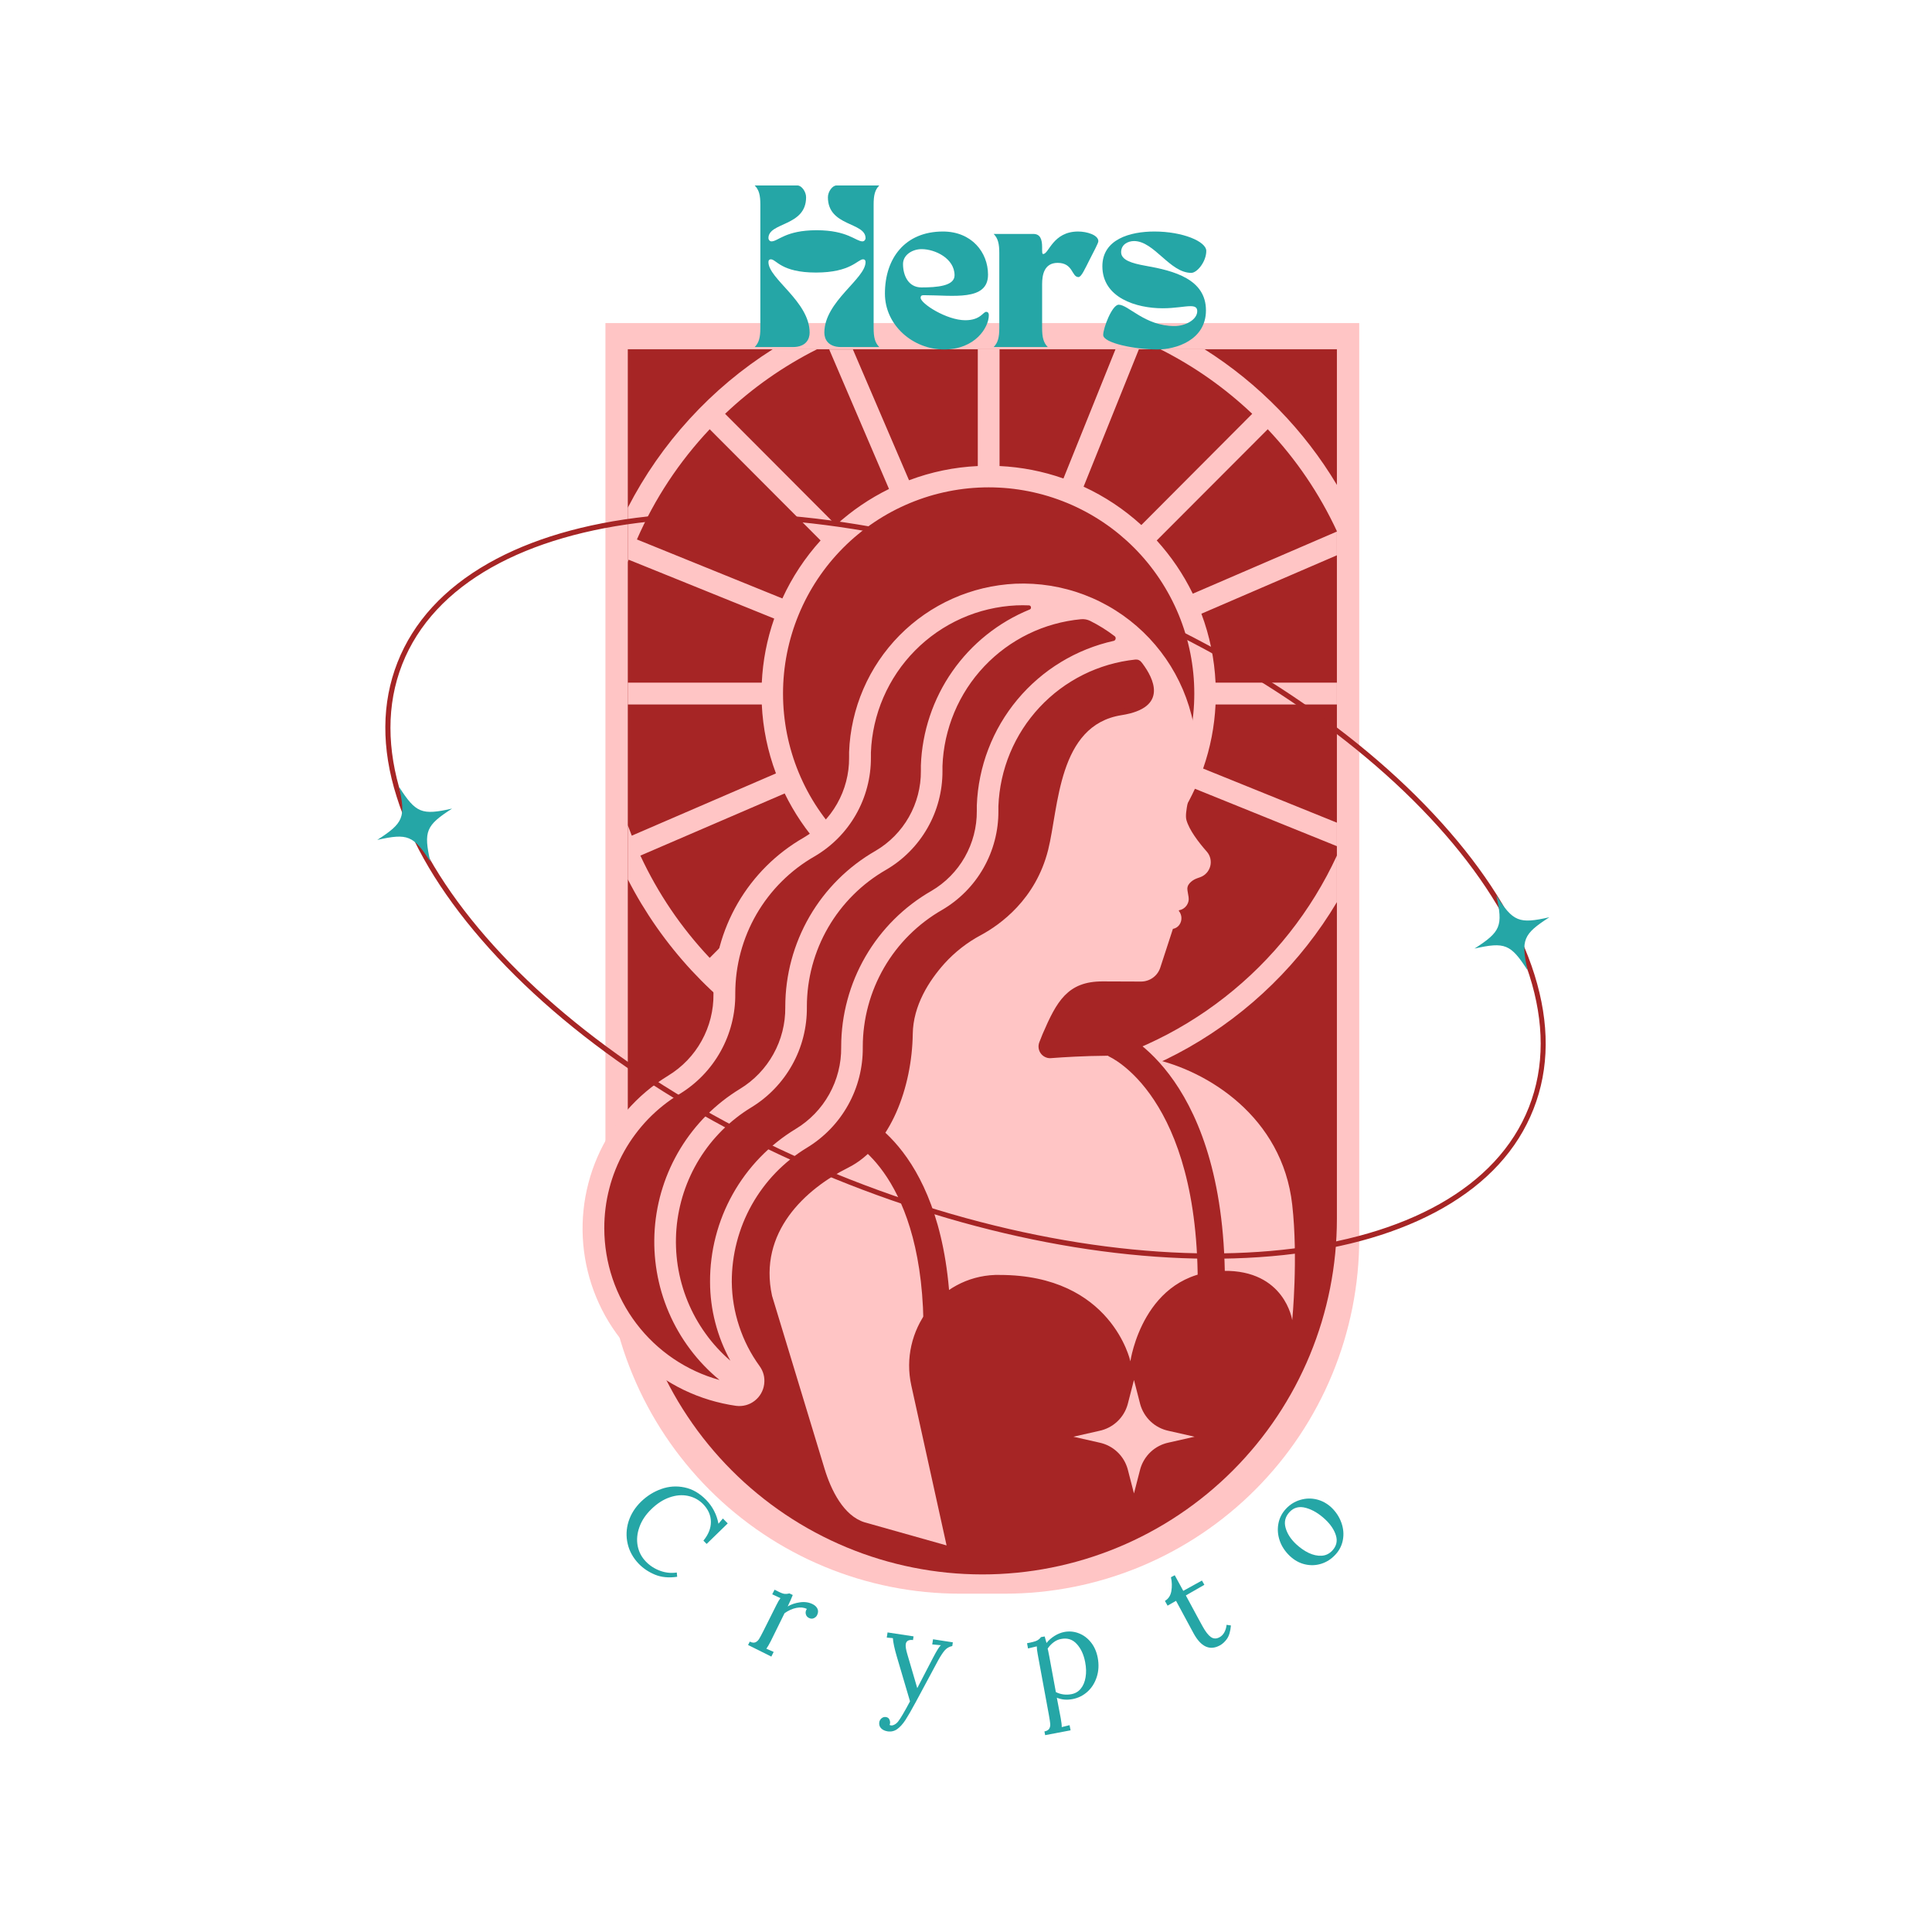 <svg xmlns="http://www.w3.org/2000/svg" xmlns:xlink="http://www.w3.org/1999/xlink" width="500" zoomAndPan="magnify" viewBox="0 0 375 375" height="500" preserveAspectRatio="xMidYMid meet" version="1.0"><defs><g/><clipPath id="4778d5cfed"><path d="M 117 62.645 L 263.855 62.645 L 263.855 309.395 L 117 309.395 Z M 117 62.645 " clip-rule="nonzero"/></clipPath><clipPath id="506f5271df"><path d="M 74 99 L 301 99 L 301 245 L 74 245 Z M 74 99 " clip-rule="nonzero"/></clipPath><clipPath id="647b235fe9"><path d="M 99.895 70.629 L 320.465 157.332 L 274.918 273.203 L 54.348 186.496 Z M 99.895 70.629 " clip-rule="nonzero"/></clipPath><clipPath id="439bdc7b8a"><path d="M 99.895 70.629 L 320.465 157.332 L 274.918 273.203 L 54.348 186.496 Z M 99.895 70.629 " clip-rule="nonzero"/></clipPath><clipPath id="dd5b03e1c5"><path d="M 73 152 L 88 152 L 88 168 L 73 168 Z M 73 152 " clip-rule="nonzero"/></clipPath><clipPath id="eb8df0183a"><path d="M 70.184 155.762 L 84.711 149.68 L 90.793 164.211 L 76.266 170.289 Z M 70.184 155.762 " clip-rule="nonzero"/></clipPath><clipPath id="5f70aeb691"><path d="M 70.184 155.762 L 84.711 149.68 L 90.793 164.211 L 76.266 170.289 Z M 70.184 155.762 " clip-rule="nonzero"/></clipPath><clipPath id="26abb2d85f"><path d="M 286 173 L 301 173 L 301 189 L 286 189 Z M 286 173 " clip-rule="nonzero"/></clipPath><clipPath id="0568a78b5a"><path d="M 283.164 176.855 L 297.691 170.773 L 303.773 185.305 L 289.246 191.383 Z M 283.164 176.855 " clip-rule="nonzero"/></clipPath><clipPath id="60672d1490"><path d="M 283.164 176.855 L 297.691 170.773 L 303.773 185.305 L 289.246 191.383 Z M 283.164 176.855 " clip-rule="nonzero"/></clipPath></defs><g clip-path="url(#4778d5cfed)"><path fill="#ffc5c5" d="M 117.512 62.707 L 263.828 62.707 L 263.828 240.324 C 263.828 241.457 263.801 242.586 263.746 243.711 C 263.691 244.84 263.609 245.965 263.496 247.09 C 263.387 248.215 263.25 249.336 263.082 250.453 C 262.918 251.57 262.727 252.68 262.508 253.789 C 262.285 254.898 262.039 256 261.766 257.094 C 261.492 258.188 261.191 259.277 260.867 260.359 C 260.539 261.438 260.184 262.512 259.805 263.574 C 259.426 264.637 259.02 265.691 258.59 266.734 C 258.16 267.777 257.703 268.809 257.223 269.832 C 256.738 270.852 256.234 271.859 255.703 272.855 C 255.172 273.852 254.617 274.836 254.039 275.805 C 253.461 276.773 252.855 277.727 252.23 278.664 C 251.605 279.605 250.957 280.527 250.285 281.434 C 249.617 282.34 248.922 283.23 248.207 284.105 C 247.492 284.977 246.758 285.832 246 286.668 C 245.246 287.504 244.469 288.324 243.672 289.121 C 242.875 289.922 242.062 290.699 241.227 291.457 C 240.391 292.215 239.539 292.953 238.668 293.668 C 237.797 294.387 236.91 295.082 236.008 295.754 C 235.102 296.426 234.18 297.078 233.246 297.703 C 232.309 298.332 231.355 298.934 230.391 299.516 C 229.426 300.098 228.445 300.652 227.453 301.184 C 226.461 301.719 225.453 302.227 224.434 302.707 C 223.418 303.191 222.387 303.648 221.348 304.082 C 220.309 304.512 219.258 304.918 218.195 305.301 C 217.137 305.68 216.066 306.035 214.988 306.363 C 213.91 306.691 212.828 306.992 211.734 307.266 C 210.641 307.539 209.543 307.789 208.438 308.008 C 207.332 308.227 206.223 308.422 205.109 308.586 C 203.996 308.754 202.879 308.891 201.758 309 C 200.637 309.113 199.516 309.195 198.391 309.25 C 197.266 309.305 196.141 309.332 195.012 309.332 L 186.332 309.332 C 185.203 309.332 184.078 309.305 182.953 309.25 C 181.828 309.195 180.707 309.113 179.586 309.004 C 178.465 308.891 177.348 308.754 176.234 308.586 C 175.117 308.422 174.008 308.23 172.906 308.008 C 171.801 307.789 170.703 307.543 169.609 307.266 C 168.516 306.992 167.43 306.691 166.355 306.363 C 165.277 306.035 164.207 305.684 163.145 305.301 C 162.086 304.922 161.035 304.516 159.996 304.082 C 158.953 303.648 157.926 303.191 156.906 302.711 C 155.887 302.227 154.883 301.719 153.891 301.188 C 152.895 300.656 151.918 300.098 150.949 299.52 C 149.984 298.938 149.031 298.332 148.098 297.707 C 147.16 297.078 146.238 296.43 145.336 295.754 C 144.43 295.082 143.543 294.387 142.672 293.672 C 141.801 292.957 140.949 292.219 140.113 291.461 C 139.281 290.699 138.465 289.922 137.668 289.125 C 136.871 288.324 136.094 287.508 135.34 286.672 C 134.582 285.832 133.848 284.98 133.133 284.105 C 132.418 283.234 131.727 282.344 131.055 281.438 C 130.383 280.527 129.734 279.605 129.109 278.668 C 128.484 277.727 127.879 276.773 127.301 275.805 C 126.723 274.836 126.168 273.855 125.637 272.859 C 125.105 271.863 124.598 270.852 124.117 269.832 C 123.637 268.812 123.18 267.777 122.75 266.734 C 122.316 265.691 121.914 264.637 121.531 263.574 C 121.152 262.512 120.801 261.441 120.473 260.359 C 120.148 259.277 119.848 258.191 119.574 257.094 C 119.301 256 119.051 254.898 118.832 253.789 C 118.613 252.684 118.422 251.57 118.254 250.453 C 118.09 249.336 117.953 248.215 117.84 247.09 C 117.73 245.965 117.648 244.84 117.594 243.711 C 117.539 242.586 117.512 241.457 117.512 240.324 Z M 117.512 62.707 " fill-opacity="1" fill-rule="nonzero"/></g><path fill="#a62525" d="M 121.855 67.793 L 259.492 67.793 L 259.492 236.586 C 259.492 237.715 259.461 238.844 259.406 239.973 C 259.352 241.098 259.27 242.227 259.16 243.352 C 259.047 244.473 258.91 245.594 258.746 246.711 C 258.578 247.828 258.387 248.941 258.168 250.051 C 257.949 251.156 257.699 252.258 257.426 253.355 C 257.152 254.449 256.852 255.539 256.527 256.621 C 256.199 257.699 255.844 258.773 255.465 259.836 C 255.086 260.898 254.68 261.953 254.25 262.996 C 253.82 264.039 253.363 265.074 252.879 266.094 C 252.398 267.117 251.895 268.125 251.363 269.121 C 250.832 270.117 250.273 271.098 249.695 272.066 C 249.117 273.035 248.516 273.992 247.887 274.93 C 247.262 275.867 246.613 276.793 245.941 277.699 C 245.273 278.605 244.578 279.496 243.863 280.371 C 243.148 281.242 242.414 282.098 241.656 282.934 C 240.902 283.77 240.125 284.59 239.328 285.387 C 238.531 286.188 237.715 286.965 236.879 287.723 C 236.047 288.48 235.191 289.219 234.32 289.938 C 233.449 290.652 232.562 291.348 231.656 292.02 C 230.754 292.691 229.832 293.344 228.895 293.969 C 227.957 294.598 227.008 295.199 226.043 295.781 C 225.074 296.363 224.094 296.918 223.102 297.449 C 222.109 297.984 221.102 298.492 220.082 298.973 C 219.066 299.457 218.035 299.914 216.996 300.344 C 215.953 300.777 214.902 301.184 213.844 301.562 C 212.781 301.945 211.711 302.297 210.633 302.625 C 209.555 302.953 208.473 303.254 207.379 303.527 C 206.285 303.801 205.188 304.051 204.082 304.27 C 202.977 304.488 201.867 304.684 200.754 304.848 C 199.641 305.012 198.52 305.152 197.398 305.262 C 196.277 305.371 195.156 305.453 194.031 305.512 C 192.906 305.566 191.781 305.594 190.652 305.594 C 189.527 305.594 188.402 305.562 187.277 305.508 C 186.152 305.453 185.031 305.371 183.91 305.258 C 182.789 305.148 181.672 305.008 180.559 304.844 C 179.445 304.676 178.336 304.484 177.23 304.262 C 176.125 304.043 175.027 303.797 173.934 303.52 C 172.844 303.246 171.758 302.945 170.68 302.617 C 169.602 302.289 168.535 301.934 167.473 301.555 C 166.414 301.172 165.363 300.766 164.324 300.336 C 163.285 299.902 162.254 299.445 161.238 298.961 C 160.219 298.48 159.215 297.973 158.219 297.438 C 157.227 296.906 156.246 296.352 155.281 295.77 C 154.316 295.188 153.367 294.586 152.43 293.957 C 151.492 293.328 150.574 292.68 149.668 292.008 C 148.766 291.332 147.875 290.641 147.008 289.922 C 146.137 289.207 145.285 288.469 144.449 287.711 C 143.613 286.953 142.801 286.172 142.004 285.375 C 141.207 284.574 140.43 283.758 139.676 282.922 C 138.918 282.086 138.184 281.23 137.469 280.355 C 136.754 279.484 136.062 278.594 135.391 277.688 C 134.723 276.781 134.074 275.855 133.449 274.918 C 132.824 273.98 132.219 273.023 131.641 272.059 C 131.062 271.09 130.508 270.105 129.977 269.109 C 129.445 268.113 128.941 267.105 128.457 266.086 C 127.977 265.062 127.52 264.031 127.09 262.988 C 126.66 261.945 126.254 260.891 125.875 259.828 C 125.496 258.766 125.145 257.695 124.816 256.613 C 124.488 255.531 124.188 254.445 123.914 253.348 C 123.641 252.254 123.395 251.152 123.176 250.047 C 122.957 248.938 122.762 247.824 122.598 246.707 C 122.434 245.59 122.297 244.473 122.184 243.348 C 122.074 242.223 121.992 241.098 121.938 239.969 C 121.883 238.844 121.855 237.715 121.855 236.586 Z M 121.855 67.793 " fill-opacity="1" fill-rule="nonzero"/><path fill="#ffc5c5" d="M 191.898 213.594 C 195.289 213.594 198.668 213.371 202.031 212.93 C 205.395 212.492 208.715 211.836 211.996 210.969 C 215.273 210.098 218.484 209.02 221.625 207.734 C 224.762 206.449 227.809 204.969 230.758 203.289 C 233.707 201.609 236.535 199.746 239.246 197.699 C 241.953 195.652 244.523 193.441 246.945 191.062 C 249.371 188.684 251.633 186.16 253.73 183.488 C 255.832 180.816 257.75 178.023 259.492 175.102 L 259.492 166.062 C 258.871 167.402 258.215 168.719 257.52 170.02 C 256.824 171.316 256.09 172.594 255.32 173.852 C 254.551 175.105 253.742 176.336 252.898 177.543 C 252.055 178.75 251.176 179.934 250.262 181.09 C 249.348 182.242 248.402 183.371 247.422 184.469 C 246.441 185.566 245.43 186.637 244.387 187.676 C 243.344 188.715 242.27 189.723 241.168 190.695 C 240.066 191.672 238.934 192.613 237.777 193.52 C 236.617 194.43 235.434 195.301 234.223 196.141 C 233.012 196.977 231.781 197.777 230.523 198.543 C 229.266 199.309 227.984 200.031 226.688 200.723 C 225.387 201.41 224.066 202.059 222.727 202.668 C 221.391 203.277 220.035 203.848 218.66 204.379 C 217.289 204.906 215.902 205.395 214.5 205.844 C 213.102 206.289 211.688 206.695 210.262 207.059 C 208.836 207.422 207.402 207.742 205.961 208.02 C 204.516 208.297 203.062 208.531 201.605 208.723 C 200.148 208.914 198.688 209.062 197.219 209.168 C 195.754 209.273 194.285 209.336 192.816 209.352 C 191.344 209.371 189.875 209.344 188.406 209.273 C 186.938 209.203 185.473 209.09 184.012 208.934 C 182.551 208.777 181.094 208.578 179.645 208.336 C 178.191 208.09 176.75 207.805 175.316 207.477 C 173.883 207.148 172.461 206.777 171.051 206.363 C 169.641 205.949 168.242 205.492 166.859 204.996 C 165.473 204.5 164.105 203.965 162.75 203.387 C 161.398 202.809 160.066 202.191 158.75 201.535 C 157.434 200.879 156.137 200.18 154.863 199.449 C 153.586 198.715 152.336 197.941 151.105 197.133 C 149.875 196.324 148.672 195.48 147.492 194.602 C 146.312 193.723 145.16 192.809 144.031 191.859 C 142.906 190.91 141.809 189.93 140.742 188.914 L 162.27 167.328 C 162.906 167.91 163.562 168.473 164.23 169.016 C 164.902 169.559 165.59 170.082 166.289 170.586 C 166.992 171.09 167.707 171.57 168.438 172.031 C 169.164 172.492 169.906 172.93 170.664 173.348 C 171.418 173.766 172.184 174.16 172.961 174.531 C 173.742 174.902 174.527 175.254 175.328 175.578 C 176.125 175.902 176.934 176.203 177.75 176.484 C 178.566 176.762 179.391 177.016 180.223 177.242 C 181.051 177.473 181.891 177.68 182.734 177.859 C 183.574 178.039 184.422 178.195 185.277 178.324 C 186.129 178.453 186.984 178.559 187.844 178.641 C 188.699 178.719 189.559 178.773 190.422 178.805 C 191.285 178.832 192.145 178.836 193.008 178.816 C 193.867 178.793 194.73 178.746 195.59 178.676 C 196.449 178.602 197.305 178.504 198.156 178.383 C 199.012 178.262 199.859 178.113 200.703 177.941 C 201.551 177.766 202.387 177.57 203.223 177.348 C 204.055 177.125 204.879 176.879 205.699 176.609 C 206.52 176.34 207.328 176.043 208.129 175.727 C 208.93 175.406 209.723 175.066 210.504 174.699 C 211.285 174.336 212.055 173.949 212.812 173.539 C 213.574 173.129 214.32 172.695 215.055 172.242 C 215.785 171.789 216.508 171.312 217.211 170.816 C 217.918 170.32 218.609 169.801 219.285 169.266 C 219.957 168.727 220.617 168.172 221.262 167.594 C 221.902 167.02 222.527 166.426 223.137 165.812 C 223.746 165.199 224.336 164.566 224.906 163.922 C 225.477 163.273 226.027 162.609 226.559 161.93 C 227.094 161.25 227.605 160.555 228.098 159.844 C 228.586 159.133 229.059 158.41 229.508 157.672 C 229.957 156.934 230.383 156.184 230.789 155.418 C 231.191 154.656 231.574 153.883 231.934 153.098 L 259.492 164.242 L 259.492 159.68 L 233.523 149.176 C 234.93 145.145 235.734 141 235.938 136.738 L 259.492 136.738 L 259.492 132.504 L 235.938 132.504 C 235.719 127.898 234.805 123.438 233.188 119.121 L 259.492 107.781 L 259.492 103.172 L 231.52 115.234 C 229.676 111.457 227.34 108.016 224.52 104.902 L 246.07 83.316 C 251.621 89.199 256.102 95.812 259.516 103.152 L 259.516 94.156 C 256.32 88.812 252.551 83.914 248.207 79.461 C 243.867 75.008 239.066 71.117 233.812 67.793 L 225.234 67.793 C 231.785 71.094 237.727 75.27 243.055 80.32 L 221.535 101.91 C 218.176 98.848 214.441 96.367 210.324 94.461 L 221.059 67.789 L 216.516 67.789 L 206.414 92.875 C 202.395 91.465 198.262 90.66 194.012 90.457 L 194.012 67.793 L 189.789 67.793 L 189.789 90.461 C 185.195 90.676 180.746 91.598 176.441 93.219 L 165.543 67.816 L 160.945 67.816 L 172.555 94.91 C 168.797 96.758 165.367 99.09 162.266 101.91 L 140.738 80.32 C 146.074 75.27 152.02 71.094 158.582 67.793 L 149.984 67.793 C 144.016 71.574 138.645 76.07 133.871 81.289 C 129.098 86.504 125.094 92.258 121.855 98.547 L 121.855 109.09 C 121.906 108.938 121.961 108.785 122.016 108.637 L 150.273 120.066 C 148.867 124.094 148.062 128.242 147.863 132.504 L 121.855 132.504 L 121.855 136.738 L 147.863 136.738 C 148.078 141.344 148.996 145.801 150.613 150.117 L 122.625 162.203 C 122.355 161.531 122.098 160.855 121.855 160.172 L 121.855 170.672 C 122.676 172.277 123.551 173.852 124.48 175.398 C 125.414 176.941 126.395 178.453 127.426 179.93 C 128.461 181.406 129.543 182.848 130.676 184.25 C 131.805 185.652 132.984 187.016 134.207 188.34 C 135.434 189.66 136.699 190.941 138.012 192.176 C 139.324 193.41 140.676 194.598 142.07 195.742 C 143.465 196.883 144.895 197.977 146.359 199.02 C 147.828 200.062 149.332 201.055 150.867 201.996 C 152.402 202.938 153.969 203.824 155.562 204.66 C 157.16 205.492 158.781 206.27 160.43 206.992 C 162.078 207.715 163.75 208.379 165.445 208.984 C 167.141 209.594 168.855 210.141 170.586 210.629 C 172.316 211.121 174.062 211.551 175.824 211.918 C 177.586 212.289 179.359 212.598 181.141 212.844 C 182.922 213.094 184.711 213.277 186.508 213.402 C 188.301 213.527 190.102 213.594 191.898 213.594 Z M 191.898 94.594 C 193.207 94.594 194.512 94.66 195.812 94.785 C 197.113 94.914 198.402 95.109 199.688 95.363 C 200.969 95.621 202.234 95.938 203.484 96.316 C 204.738 96.699 205.965 97.141 207.176 97.641 C 208.383 98.145 209.562 98.703 210.715 99.32 C 211.867 99.938 212.988 100.613 214.074 101.34 C 215.16 102.066 216.211 102.848 217.223 103.68 C 218.23 104.512 219.199 105.391 220.125 106.316 C 221.047 107.246 221.926 108.215 222.754 109.227 C 223.582 110.242 224.359 111.293 225.086 112.383 C 225.812 113.473 226.484 114.598 227.102 115.754 C 227.719 116.91 228.277 118.094 228.777 119.305 C 229.277 120.516 229.715 121.746 230.094 123 C 230.477 124.258 230.793 125.527 231.047 126.812 C 231.301 128.098 231.492 129.395 231.621 130.699 C 231.75 132.004 231.812 133.309 231.812 134.621 C 231.812 135.934 231.75 137.238 231.621 138.543 C 231.492 139.848 231.301 141.145 231.047 142.43 C 230.793 143.715 230.477 144.984 230.094 146.238 C 229.715 147.496 229.277 148.727 228.777 149.938 C 228.277 151.148 227.719 152.332 227.102 153.488 C 226.484 154.645 225.812 155.77 225.086 156.859 C 224.359 157.949 223.582 159 222.754 160.012 C 221.926 161.027 221.047 161.996 220.125 162.922 C 219.199 163.852 218.23 164.73 217.223 165.562 C 216.211 166.395 215.16 167.172 214.074 167.902 C 212.988 168.629 211.867 169.305 210.715 169.922 C 209.562 170.539 208.383 171.098 207.176 171.602 C 205.965 172.102 204.738 172.543 203.484 172.922 C 202.234 173.305 200.969 173.621 199.688 173.879 C 198.402 174.133 197.113 174.324 195.812 174.453 C 194.512 174.582 193.207 174.648 191.898 174.648 C 190.59 174.648 189.289 174.582 187.988 174.453 C 186.688 174.324 185.395 174.133 184.113 173.879 C 182.828 173.621 181.562 173.305 180.312 172.922 C 179.062 172.543 177.832 172.102 176.625 171.602 C 175.418 171.098 174.234 170.539 173.082 169.922 C 171.93 169.305 170.809 168.629 169.723 167.902 C 168.637 167.172 167.586 166.395 166.578 165.562 C 165.566 164.73 164.598 163.852 163.676 162.922 C 162.75 161.996 161.875 161.027 161.043 160.012 C 160.215 159 159.438 157.949 158.711 156.859 C 157.984 155.77 157.312 154.645 156.695 153.488 C 156.082 152.332 155.523 151.148 155.023 149.938 C 154.523 148.727 154.082 147.496 153.703 146.238 C 153.324 144.984 153.008 143.715 152.75 142.43 C 152.496 141.145 152.305 139.848 152.176 138.543 C 152.047 137.238 151.984 135.934 151.984 134.621 C 151.984 133.309 152.047 132.004 152.176 130.699 C 152.305 129.395 152.496 128.098 152.75 126.812 C 153.008 125.527 153.324 124.258 153.703 123 C 154.082 121.746 154.523 120.516 155.023 119.305 C 155.523 118.094 156.082 116.91 156.695 115.754 C 157.312 114.598 157.984 113.473 158.711 112.383 C 159.438 111.293 160.215 110.242 161.043 109.227 C 161.875 108.215 162.75 107.246 163.676 106.316 C 164.598 105.391 165.566 104.512 166.578 103.68 C 167.586 102.848 168.637 102.066 169.723 101.34 C 170.809 100.613 171.93 99.938 173.082 99.32 C 174.234 98.703 175.418 98.145 176.625 97.641 C 177.832 97.141 179.062 96.699 180.312 96.316 C 181.562 95.938 182.828 95.621 184.113 95.363 C 185.395 95.109 186.688 94.914 187.988 94.785 C 189.289 94.66 190.59 94.594 191.898 94.594 Z M 123.625 104.707 C 127.102 96.758 131.809 89.629 137.75 83.316 L 159.277 104.902 C 156.23 108.273 153.754 112.027 151.855 116.16 Z M 152.305 154.008 C 154.145 157.773 156.469 161.211 159.277 164.32 L 137.75 185.926 C 132.199 180.035 127.715 173.418 124.297 166.074 Z M 152.305 154.008 " fill-opacity="1" fill-rule="nonzero"/><path fill="#a62525" d="M 230.234 147.094 C 230.215 146.082 230.141 145.07 230.023 144.066 C 229.902 143.059 229.734 142.059 229.52 141.07 C 229.305 140.078 229.043 139.098 228.734 138.133 C 228.426 137.168 228.074 136.219 227.676 135.289 C 227.277 134.355 226.832 133.445 226.348 132.559 C 225.863 131.668 225.336 130.805 224.766 129.965 C 224.199 129.129 223.59 128.316 222.945 127.539 C 222.301 126.758 221.617 126.012 220.902 125.297 C 220.184 124.582 219.434 123.902 218.652 123.258 C 217.871 122.617 217.059 122.012 216.223 121.449 C 215.383 120.883 214.516 120.359 213.629 119.879 C 212.738 119.395 211.828 118.957 210.895 118.562 C 209.965 118.168 209.016 117.82 208.051 117.516 C 207.086 117.215 206.109 116.957 205.121 116.75 C 204.133 116.539 203.133 116.379 202.129 116.262 C 201.125 116.148 200.117 116.086 199.105 116.066 C 198.094 116.051 197.086 116.082 196.078 116.164 C 195.07 116.242 194.07 116.371 193.074 116.547 C 192.078 116.723 191.094 116.945 190.117 117.219 C 189.145 117.488 188.184 117.805 187.242 118.168 C 186.297 118.531 185.371 118.938 184.469 119.391 C 183.562 119.844 182.68 120.336 181.824 120.871 C 180.965 121.41 180.133 121.984 179.332 122.602 C 178.527 123.219 177.758 123.871 177.016 124.562 C 176.277 125.25 175.57 125.977 174.898 126.734 C 174.227 127.492 173.594 128.281 173 129.102 C 172.402 129.918 171.848 130.766 171.332 131.637 C 170.816 132.508 170.344 133.406 169.914 134.32 C 169.484 135.238 169.098 136.176 168.758 137.129 C 168.418 138.086 168.125 139.055 167.879 140.039 C 167.629 141.02 167.43 142.012 167.277 143.016 C 167.125 144.016 167.02 145.023 166.961 146.035 C 166.961 146.379 166.961 146.723 166.961 147.062 C 166.977 148.816 166.762 150.543 166.32 152.238 C 165.879 153.938 165.223 155.547 164.355 157.07 C 163.488 158.594 162.438 159.977 161.207 161.219 C 159.973 162.465 158.602 163.527 157.086 164.406 C 155.844 165.117 154.652 165.902 153.512 166.77 C 152.371 167.637 151.293 168.578 150.277 169.586 C 149.258 170.598 148.312 171.668 147.438 172.805 C 146.562 173.938 145.766 175.129 145.047 176.367 C 144.328 177.609 143.691 178.891 143.141 180.215 C 142.59 181.539 142.129 182.895 141.758 184.281 C 141.383 185.664 141.105 187.07 140.918 188.492 C 140.73 189.914 140.637 191.344 140.637 192.777 L 140.637 192.902 C 140.648 194.672 140.438 196.414 140 198.129 C 139.562 199.848 138.914 201.477 138.055 203.023 C 137.195 204.57 136.152 205.984 134.93 207.258 C 133.703 208.535 132.34 209.637 130.832 210.555 C 129.324 211.477 127.902 212.512 126.566 213.66 C 125.227 214.812 123.988 216.062 122.855 217.414 C 121.719 218.77 120.699 220.203 119.797 221.723 C 118.895 223.242 118.121 224.82 117.473 226.465 C 116.828 228.109 116.316 229.797 115.941 231.523 C 115.57 233.254 115.34 235 115.246 236.766 C 115.156 238.531 115.211 240.293 115.406 242.047 C 115.602 243.805 115.934 245.535 116.41 247.238 C 116.887 248.941 117.496 250.594 118.238 252.195 C 118.98 253.797 119.848 255.332 120.84 256.793 C 121.832 258.254 122.934 259.625 124.148 260.91 C 125.363 262.191 126.672 263.367 128.074 264.434 C 129.48 265.504 130.961 266.453 132.52 267.277 C 134.078 268.105 135.691 268.801 137.359 269.367 C 139.031 269.93 140.738 270.355 142.477 270.645 C 144.215 270.93 145.969 271.074 147.73 271.074 " fill-opacity="1" fill-rule="nonzero"/><path fill="#a62525" d="M 211.105 117.98 C 210.121 118.027 209.141 118.121 208.168 118.258 C 207.191 118.395 206.227 118.578 205.27 118.805 C 204.312 119.035 203.367 119.305 202.434 119.621 C 201.5 119.938 200.586 120.297 199.684 120.699 C 198.785 121.098 197.906 121.539 197.047 122.023 C 196.191 122.508 195.355 123.031 194.547 123.59 C 193.734 124.152 192.953 124.75 192.199 125.383 C 191.445 126.016 190.719 126.684 190.027 127.387 C 189.336 128.09 188.676 128.82 188.051 129.582 C 187.426 130.348 186.84 131.137 186.289 131.953 C 185.734 132.773 185.223 133.613 184.75 134.48 C 184.277 135.344 183.844 136.23 183.453 137.137 C 183.062 138.043 182.715 138.965 182.406 139.902 C 182.102 140.84 181.84 141.789 181.621 142.754 C 181.406 143.715 181.23 144.688 181.105 145.664 C 180.977 146.645 180.895 147.629 180.859 148.613 C 180.859 148.957 180.859 149.301 180.859 149.641 C 180.871 151.395 180.652 153.117 180.207 154.816 C 179.766 156.512 179.109 158.121 178.238 159.641 C 177.371 161.164 176.316 162.547 175.086 163.789 C 173.852 165.031 172.477 166.09 170.961 166.969 C 169.719 167.676 168.527 168.465 167.387 169.332 C 166.246 170.199 165.168 171.141 164.152 172.148 C 163.137 173.16 162.191 174.23 161.316 175.367 C 160.438 176.5 159.641 177.688 158.922 178.93 C 158.203 180.172 157.57 181.453 157.02 182.777 C 156.469 184.102 156.008 185.457 155.637 186.844 C 155.266 188.227 154.984 189.633 154.797 191.055 C 154.609 192.477 154.516 193.906 154.516 195.34 L 154.516 195.484 C 154.527 197.254 154.316 198.996 153.879 200.715 C 153.438 202.43 152.789 204.059 151.93 205.605 C 151.07 207.152 150.027 208.566 148.805 209.84 C 147.578 211.117 146.215 212.219 144.707 213.141 C 143.199 214.059 141.773 215.09 140.434 216.242 C 139.09 217.395 137.852 218.645 136.715 219.996 C 135.578 221.352 134.555 222.785 133.652 224.305 C 132.746 225.824 131.969 227.406 131.324 229.055 C 130.676 230.699 130.164 232.387 129.789 234.117 C 129.414 235.844 129.184 237.594 129.094 239.359 C 129 241.129 129.055 242.891 129.25 244.648 C 129.445 246.41 129.781 248.141 130.258 249.844 C 130.734 251.547 131.344 253.203 132.09 254.805 C 132.832 256.41 133.703 257.941 134.695 259.406 C 135.688 260.867 136.793 262.242 138.008 263.523 C 139.227 264.805 140.535 265.98 141.945 267.051 C 143.352 268.117 144.832 269.066 146.395 269.891 C 147.953 270.719 149.57 271.414 151.246 271.977 C 152.918 272.539 154.625 272.961 156.367 273.246 C 158.109 273.527 159.863 273.672 161.625 273.668 " fill-opacity="1" fill-rule="nonzero"/><path fill="#a62525" d="M 221.945 125.758 C 220.961 125.805 219.984 125.895 219.008 126.035 C 218.035 126.172 217.07 126.355 216.113 126.586 C 215.156 126.812 214.211 127.086 213.277 127.402 C 212.348 127.719 211.43 128.074 210.531 128.477 C 209.633 128.879 208.754 129.32 207.898 129.805 C 207.039 130.289 206.207 130.812 205.395 131.371 C 204.586 131.934 203.805 132.531 203.051 133.164 C 202.297 133.797 201.574 134.465 200.879 135.168 C 200.188 135.867 199.531 136.602 198.906 137.363 C 198.281 138.125 197.695 138.914 197.141 139.73 C 196.59 140.551 196.078 141.391 195.605 142.254 C 195.133 143.121 194.699 144.004 194.309 144.91 C 193.918 145.816 193.566 146.738 193.262 147.676 C 192.957 148.613 192.695 149.562 192.477 150.527 C 192.258 151.488 192.086 152.457 191.957 153.438 C 191.828 154.414 191.746 155.398 191.711 156.383 C 191.711 156.734 191.711 157.09 191.711 157.441 C 191.723 159.195 191.508 160.922 191.066 162.617 C 190.625 164.312 189.969 165.926 189.102 167.445 C 188.234 168.969 187.184 170.355 185.953 171.598 C 184.719 172.844 183.348 173.906 181.836 174.785 C 180.59 175.496 179.398 176.281 178.258 177.148 C 177.117 178.016 176.039 178.953 175.023 179.965 C 174.004 180.973 173.059 182.047 172.184 183.184 C 171.309 184.316 170.512 185.504 169.793 186.746 C 169.07 187.984 168.438 189.27 167.887 190.594 C 167.336 191.918 166.875 193.273 166.504 194.66 C 166.129 196.043 165.852 197.449 165.664 198.871 C 165.477 200.293 165.383 201.723 165.383 203.156 L 165.383 203.301 C 165.395 205.07 165.18 206.816 164.738 208.531 C 164.297 210.246 163.645 211.879 162.785 213.426 C 161.922 214.973 160.879 216.383 159.652 217.656 C 158.426 218.934 157.055 220.031 155.547 220.949 C 154.359 221.676 153.223 222.473 152.137 223.344 C 151.051 224.215 150.023 225.152 149.059 226.152 C 148.094 227.156 147.195 228.215 146.363 229.336 C 145.535 230.453 144.777 231.617 144.098 232.836 C 143.418 234.051 142.816 235.305 142.297 236.598 C 141.773 237.891 141.34 239.211 140.988 240.559 C 140.637 241.906 140.371 243.273 140.195 244.656 C 140.016 246.039 139.93 247.426 139.93 248.82 C 139.93 266.848 156.613 281.457 174.59 281.457 " fill-opacity="1" fill-rule="nonzero"/><path fill="#ffc5c5" d="M 176.891 268.949 C 174.523 258.293 182.262 247.855 193.141 247.465 C 193.434 247.465 193.73 247.465 194.031 247.465 C 215.801 247.465 219.406 264.227 219.406 264.227 C 219.406 264.227 221.859 246.91 237.441 246.672 C 249.41 246.469 250.82 256.25 250.82 256.25 C 250.82 256.25 251.996 244.266 250.82 233.836 C 248.895 216.715 234.305 207.832 223.82 205.527 C 217.938 204.238 203.848 205.395 203.848 205.395 C 203.664 205.398 203.48 205.375 203.301 205.332 C 203.121 205.285 202.949 205.223 202.785 205.133 C 202.621 205.047 202.469 204.941 202.332 204.82 C 202.191 204.695 202.07 204.555 201.969 204.402 C 201.863 204.25 201.777 204.086 201.715 203.91 C 201.652 203.738 201.609 203.559 201.59 203.371 C 201.57 203.188 201.57 203.004 201.598 202.82 C 201.621 202.637 201.668 202.457 201.738 202.285 L 202.371 200.695 C 205.09 194.398 207.195 190.465 214.035 190.492 L 221.469 190.52 C 221.883 190.52 222.289 190.457 222.684 190.328 C 223.078 190.203 223.445 190.016 223.781 189.773 C 224.117 189.531 224.406 189.242 224.652 188.906 C 224.895 188.57 225.082 188.203 225.211 187.809 L 227.664 180.285 L 227.715 180.285 C 228.203 180.18 228.602 179.926 228.902 179.523 C 229.043 179.32 229.152 179.105 229.223 178.867 C 229.293 178.633 229.324 178.391 229.316 178.145 C 229.309 177.898 229.258 177.66 229.172 177.43 C 229.086 177.199 228.961 176.992 228.805 176.801 L 228.848 176.676 C 229.141 176.629 229.418 176.523 229.672 176.367 C 229.926 176.211 230.137 176.012 230.312 175.766 C 230.484 175.523 230.605 175.258 230.672 174.965 C 230.742 174.676 230.75 174.383 230.699 174.086 L 230.496 172.887 C 230.395 172.336 230.527 171.855 230.895 171.441 C 231.289 171.004 231.766 170.691 232.316 170.492 L 232.953 170.266 C 233.191 170.18 233.414 170.07 233.625 169.93 C 233.836 169.793 234.023 169.629 234.195 169.441 C 234.363 169.258 234.512 169.055 234.629 168.832 C 234.75 168.613 234.844 168.379 234.906 168.137 C 234.973 167.891 235.004 167.645 235.008 167.391 C 235.012 167.141 234.984 166.891 234.93 166.645 C 234.871 166.398 234.785 166.164 234.672 165.938 C 234.559 165.715 234.418 165.508 234.254 165.316 C 232.594 163.438 230.82 161.082 230.285 159.168 C 229.871 157.68 230.992 154.402 231.527 150.242 C 231.66 149.414 231.879 148.613 232.184 147.832 C 232.266 147.602 232.305 147.363 232.305 147.121 C 232.305 145.98 232.246 144.844 232.133 143.711 C 232.016 142.578 231.844 141.453 231.617 140.336 C 231.391 139.223 231.105 138.121 230.766 137.031 C 230.426 135.945 230.035 134.875 229.59 133.828 C 229.141 132.781 228.645 131.758 228.094 130.762 C 227.547 129.766 226.949 128.797 226.301 127.859 C 225.652 126.922 224.961 126.02 224.223 125.156 C 223.488 124.289 222.707 123.461 221.887 122.672 C 221.066 121.883 220.207 121.141 219.312 120.438 C 218.418 119.738 217.488 119.082 216.527 118.477 C 215.566 117.867 214.574 117.312 213.559 116.805 C 212.543 116.297 211.5 115.844 210.438 115.441 C 209.375 115.039 208.293 114.691 207.195 114.402 C 206.098 114.109 204.988 113.871 203.863 113.691 C 202.742 113.512 201.613 113.391 200.48 113.324 C 199.348 113.258 198.211 113.25 197.078 113.297 C 196.027 113.348 194.984 113.445 193.941 113.594 C 192.902 113.738 191.871 113.934 190.852 114.176 C 189.828 114.422 188.82 114.711 187.824 115.047 C 186.828 115.383 185.852 115.766 184.895 116.195 C 183.934 116.625 182.996 117.094 182.082 117.609 C 181.164 118.125 180.273 118.684 179.41 119.281 C 178.547 119.879 177.711 120.52 176.906 121.195 C 176.102 121.871 175.328 122.582 174.59 123.332 C 173.852 124.078 173.148 124.859 172.484 125.676 C 171.816 126.488 171.188 127.332 170.602 128.203 C 170.012 129.078 169.465 129.977 168.961 130.898 C 168.457 131.82 167.996 132.766 167.578 133.734 C 167.16 134.699 166.789 135.684 166.461 136.684 C 166.137 137.684 165.855 138.699 165.625 139.727 C 165.391 140.754 165.207 141.789 165.07 142.832 C 164.934 143.879 164.848 144.926 164.809 145.977 C 164.809 146.344 164.809 146.707 164.809 147.074 C 164.82 148.641 164.625 150.18 164.23 151.695 C 163.836 153.211 163.25 154.652 162.477 156.012 C 161.707 157.371 160.77 158.609 159.672 159.723 C 158.574 160.84 157.348 161.789 156 162.582 C 154.676 163.34 153.41 164.18 152.199 165.105 C 150.984 166.027 149.84 167.027 148.758 168.105 C 147.676 169.18 146.672 170.324 145.738 171.531 C 144.809 172.738 143.957 174.004 143.191 175.324 C 142.426 176.645 141.75 178.012 141.164 179.418 C 140.578 180.828 140.086 182.27 139.688 183.746 C 139.289 185.219 138.992 186.715 138.789 188.227 C 138.59 189.742 138.484 191.262 138.484 192.789 L 138.484 192.902 C 138.504 194.492 138.32 196.062 137.934 197.605 C 137.543 199.148 136.965 200.617 136.195 202.008 C 135.426 203.402 134.488 204.672 133.391 205.82 C 132.289 206.965 131.059 207.953 129.703 208.777 C 128.188 209.703 126.75 210.742 125.391 211.887 C 124.035 213.035 122.773 214.281 121.609 215.621 C 120.441 216.965 119.383 218.387 118.438 219.891 C 117.488 221.395 116.66 222.965 115.953 224.598 C 115.242 226.23 114.664 227.906 114.215 229.629 C 113.762 231.348 113.445 233.094 113.262 234.867 C 113.078 236.637 113.031 238.41 113.117 240.188 C 113.207 241.965 113.43 243.727 113.789 245.469 C 114.145 247.211 114.633 248.918 115.254 250.586 C 115.875 252.254 116.617 253.867 117.48 255.418 C 118.348 256.973 119.328 258.449 120.422 259.852 C 121.512 261.258 122.707 262.566 124 263.785 C 125.293 265.004 126.672 266.117 128.137 267.125 C 129.602 268.129 131.133 269.02 132.73 269.789 C 134.332 270.559 135.98 271.203 137.68 271.719 C 139.379 272.234 141.105 272.617 142.863 272.871 C 143.18 272.91 143.5 272.922 143.82 272.902 C 144.137 272.883 144.453 272.828 144.762 272.746 C 145.07 272.664 145.367 272.551 145.656 272.41 C 145.941 272.266 146.215 272.098 146.465 271.902 C 146.719 271.707 146.953 271.488 147.164 271.246 C 147.375 271.008 147.559 270.746 147.719 270.469 C 147.879 270.191 148.008 269.898 148.113 269.594 C 148.215 269.293 148.285 268.98 148.328 268.66 C 148.488 267.371 148.188 266.199 147.43 265.148 C 145.707 262.773 144.387 260.195 143.469 257.406 C 142.547 254.621 142.07 251.762 142.039 248.824 C 142.035 247.52 142.113 246.223 142.277 244.926 C 142.441 243.633 142.684 242.355 143.012 241.094 C 143.34 239.828 143.746 238.594 144.23 237.383 C 144.719 236.172 145.277 235 145.918 233.863 C 146.555 232.727 147.262 231.633 148.039 230.59 C 148.816 229.543 149.656 228.551 150.562 227.613 C 151.469 226.676 152.43 225.805 153.445 224.992 C 154.465 224.18 155.531 223.434 156.645 222.762 C 158.312 221.75 159.82 220.539 161.172 219.137 C 162.527 217.73 163.676 216.176 164.625 214.469 C 165.574 212.762 166.289 210.961 166.77 209.07 C 167.25 207.176 167.48 205.254 167.465 203.301 L 167.465 203.156 C 167.465 201.816 167.555 200.48 167.734 199.152 C 167.91 197.82 168.172 196.508 168.523 195.215 C 168.871 193.918 169.305 192.652 169.82 191.414 C 170.336 190.176 170.93 188.977 171.602 187.816 C 172.273 186.656 173.02 185.547 173.836 184.484 C 174.652 183.422 175.539 182.418 176.488 181.477 C 177.438 180.531 178.445 179.652 179.508 178.84 C 180.574 178.027 181.688 177.285 182.848 176.621 C 184.52 175.645 186.035 174.469 187.398 173.094 C 188.762 171.719 189.922 170.188 190.883 168.504 C 191.844 166.82 192.57 165.039 193.062 163.164 C 193.555 161.289 193.797 159.383 193.789 157.441 C 193.789 157.125 193.789 156.801 193.789 156.484 C 193.82 155.598 193.895 154.715 194.008 153.836 C 194.121 152.957 194.27 152.086 194.461 151.219 C 194.652 150.355 194.879 149.5 195.145 148.652 C 195.41 147.809 195.715 146.977 196.055 146.16 C 196.395 145.34 196.773 144.539 197.184 143.754 C 197.594 142.973 198.043 142.207 198.52 141.465 C 199 140.719 199.512 139.996 200.059 139.301 C 200.602 138.602 201.176 137.93 201.781 137.281 C 202.383 136.633 203.016 136.016 203.676 135.426 C 204.332 134.836 205.016 134.273 205.727 133.746 C 206.438 133.215 207.168 132.719 207.922 132.258 C 208.672 131.793 209.445 131.363 210.238 130.969 C 211.027 130.574 211.836 130.215 212.66 129.895 C 213.484 129.574 214.32 129.289 215.168 129.039 C 216.016 128.793 216.875 128.586 217.742 128.414 C 218.609 128.246 219.484 128.113 220.363 128.02 C 220.859 127.977 221.266 128.152 221.57 128.551 C 221.648 128.652 221.727 128.746 221.801 128.848 C 223.77 131.492 226.992 137.352 217.691 138.812 C 205.301 140.754 205.512 156.738 203.441 164.973 C 201.031 174.582 194.109 179.484 190.484 181.453 C 187.75 182.902 185.344 184.781 183.266 187.078 C 180.355 190.344 177.238 195.141 177.164 200.711 C 177.02 210.926 172.895 222.527 164.633 226.645 C 156.375 230.762 147.141 239.137 149.855 251.52 L 160.043 285.078 C 161.293 289.207 163.738 294.23 167.828 295.484 L 183.73 299.965 Z M 117.293 238.414 C 117.289 237.109 117.367 235.812 117.531 234.516 C 117.691 233.223 117.938 231.945 118.266 230.684 C 118.59 229.418 118.996 228.184 119.484 226.973 C 119.969 225.762 120.531 224.59 121.168 223.453 C 121.805 222.316 122.512 221.223 123.293 220.18 C 124.07 219.133 124.91 218.141 125.816 217.203 C 126.723 216.266 127.684 215.395 128.699 214.582 C 129.719 213.77 130.785 213.023 131.898 212.352 C 133.562 211.34 135.07 210.133 136.426 208.727 C 137.777 207.324 138.926 205.77 139.875 204.062 C 140.824 202.359 141.539 200.559 142.02 198.668 C 142.504 196.773 142.734 194.852 142.715 192.902 L 142.715 192.758 C 142.719 191.418 142.809 190.082 142.984 188.75 C 143.164 187.422 143.426 186.109 143.773 184.816 C 144.125 183.52 144.555 182.254 145.07 181.016 C 145.586 179.777 146.18 178.578 146.852 177.418 C 147.527 176.262 148.27 175.148 149.09 174.09 C 149.906 173.027 150.789 172.023 151.742 171.078 C 152.691 170.133 153.695 169.254 154.762 168.441 C 155.828 167.633 156.938 166.891 158.102 166.227 C 159.773 165.25 161.289 164.074 162.652 162.699 C 164.016 161.324 165.176 159.793 166.137 158.109 C 167.098 156.426 167.824 154.645 168.316 152.77 C 168.809 150.895 169.051 148.988 169.043 147.047 C 169.043 146.723 169.043 146.406 169.043 146.086 C 169.074 145.164 169.152 144.246 169.27 143.332 C 169.391 142.418 169.551 141.516 169.754 140.617 C 169.957 139.719 170.203 138.832 170.488 137.953 C 170.773 137.078 171.098 136.219 171.465 135.375 C 171.828 134.527 172.234 133.703 172.676 132.895 C 173.117 132.086 173.594 131.301 174.109 130.539 C 174.625 129.773 175.172 129.039 175.758 128.324 C 176.34 127.613 176.953 126.93 177.602 126.277 C 178.246 125.621 178.922 125 179.629 124.406 C 180.332 123.816 181.062 123.258 181.816 122.734 C 182.574 122.211 183.352 121.727 184.152 121.273 C 184.953 120.824 185.773 120.41 186.613 120.035 C 187.453 119.66 188.309 119.328 189.18 119.031 C 190.051 118.738 190.93 118.484 191.824 118.273 C 192.719 118.059 193.621 117.891 194.531 117.762 C 195.441 117.633 196.355 117.547 197.273 117.504 C 198.09 117.469 198.906 117.469 199.719 117.504 C 199.941 117.52 200.07 117.637 200.105 117.855 C 200.141 118.074 200.059 118.227 199.852 118.309 C 198.348 118.922 196.895 119.641 195.492 120.465 C 194.094 121.289 192.758 122.207 191.488 123.223 C 190.219 124.238 189.027 125.34 187.914 126.527 C 186.805 127.715 185.781 128.973 184.852 130.309 C 183.918 131.641 183.086 133.035 182.355 134.492 C 181.625 135.945 181 137.441 180.484 138.988 C 179.965 140.531 179.562 142.105 179.27 143.707 C 178.977 145.309 178.801 146.922 178.742 148.551 C 178.742 148.914 178.742 149.281 178.742 149.645 C 178.754 151.211 178.559 152.754 178.164 154.27 C 177.77 155.785 177.188 157.223 176.414 158.586 C 175.641 159.945 174.703 161.184 173.605 162.297 C 172.508 163.41 171.281 164.363 169.934 165.152 C 168.609 165.91 167.344 166.754 166.133 167.676 C 164.918 168.602 163.773 169.602 162.691 170.68 C 161.609 171.754 160.605 172.898 159.672 174.105 C 158.742 175.316 157.895 176.578 157.129 177.898 C 156.363 179.223 155.688 180.586 155.102 181.996 C 154.516 183.406 154.023 184.848 153.625 186.32 C 153.227 187.797 152.93 189.289 152.727 190.805 C 152.527 192.32 152.426 193.84 152.422 195.367 L 152.422 195.516 C 152.438 197.105 152.25 198.668 151.859 200.211 C 151.469 201.75 150.887 203.215 150.113 204.605 C 149.344 205.992 148.406 207.258 147.309 208.402 C 146.207 209.547 144.98 210.531 143.625 211.355 C 143.035 211.715 142.461 212.09 141.895 212.484 C 141.328 212.875 140.773 213.285 140.234 213.711 C 139.691 214.137 139.164 214.582 138.648 215.039 C 138.133 215.496 137.633 215.969 137.145 216.457 C 136.656 216.945 136.184 217.445 135.727 217.965 C 135.27 218.48 134.828 219.008 134.406 219.551 C 133.98 220.094 133.57 220.648 133.176 221.215 C 132.785 221.781 132.41 222.359 132.051 222.949 C 131.691 223.539 131.352 224.141 131.031 224.75 C 130.707 225.359 130.402 225.977 130.117 226.605 C 129.832 227.234 129.566 227.871 129.316 228.512 C 129.07 229.156 128.84 229.809 128.633 230.465 C 128.422 231.125 128.23 231.785 128.062 232.457 C 127.895 233.125 127.742 233.797 127.613 234.477 C 127.484 235.152 127.375 235.836 127.285 236.52 C 127.195 237.203 127.129 237.891 127.078 238.578 C 127.031 239.27 127.004 239.957 126.996 240.648 C 126.988 241.336 127 242.027 127.035 242.715 C 127.07 243.406 127.125 244.094 127.199 244.781 C 127.273 245.465 127.367 246.148 127.484 246.832 C 127.598 247.512 127.734 248.188 127.891 248.859 C 128.043 249.531 128.219 250.199 128.414 250.859 C 128.609 251.523 128.824 252.18 129.059 252.828 C 129.293 253.477 129.547 254.117 129.82 254.754 C 130.094 255.387 130.383 256.012 130.691 256.629 C 131.004 257.246 131.328 257.852 131.676 258.449 C 132.02 259.043 132.383 259.633 132.766 260.207 C 133.145 260.781 133.543 261.344 133.957 261.895 C 134.371 262.449 134.801 262.984 135.246 263.512 C 135.695 264.039 136.156 264.551 136.633 265.047 C 137.109 265.547 137.598 266.027 138.105 266.496 C 138.609 266.965 139.129 267.418 139.66 267.855 C 138.066 267.414 136.516 266.848 135.012 266.152 C 133.508 265.457 132.07 264.645 130.699 263.715 C 129.328 262.785 128.039 261.75 126.836 260.609 C 125.633 259.469 124.531 258.238 123.527 256.918 C 122.523 255.598 121.633 254.203 120.859 252.738 C 120.082 251.273 119.426 249.754 118.898 248.18 C 118.367 246.605 117.969 245 117.699 243.363 C 117.43 241.727 117.293 240.074 117.293 238.414 Z M 216.23 124.379 C 214.406 124.781 212.629 125.328 210.898 126.023 C 209.164 126.719 207.5 127.551 205.906 128.523 C 204.312 129.492 202.805 130.586 201.391 131.809 C 199.977 133.027 198.672 134.352 197.473 135.789 C 196.277 137.223 195.207 138.746 194.258 140.359 C 193.312 141.973 192.504 143.652 191.836 145.398 C 191.164 147.145 190.645 148.934 190.27 150.766 C 189.891 152.598 189.668 154.449 189.598 156.32 C 189.598 156.684 189.598 157.051 189.598 157.414 C 189.609 158.98 189.414 160.523 189.02 162.039 C 188.625 163.555 188.039 164.992 187.27 166.352 C 186.496 167.715 185.559 168.953 184.461 170.066 C 183.363 171.18 182.137 172.133 180.789 172.922 C 179.469 173.68 178.199 174.52 176.988 175.445 C 175.773 176.371 174.629 177.371 173.547 178.449 C 172.465 179.523 171.461 180.668 170.527 181.875 C 169.598 183.086 168.75 184.348 167.984 185.668 C 167.219 186.988 166.543 188.355 165.953 189.766 C 165.367 191.176 164.875 192.617 164.48 194.09 C 164.082 195.566 163.781 197.059 163.578 198.574 C 163.379 200.09 163.273 201.609 163.273 203.137 L 163.273 203.285 C 163.289 204.875 163.102 206.441 162.707 207.984 C 162.316 209.523 161.73 210.992 160.957 212.379 C 160.184 213.77 159.246 215.035 158.141 216.18 C 157.039 217.32 155.809 218.305 154.449 219.125 C 153.18 219.895 151.969 220.738 150.809 221.664 C 149.648 222.59 148.555 223.586 147.523 224.652 C 146.492 225.719 145.535 226.848 144.648 228.039 C 143.766 229.23 142.957 230.473 142.234 231.766 C 141.508 233.062 140.867 234.398 140.312 235.777 C 139.762 237.152 139.297 238.562 138.926 240 C 138.551 241.438 138.273 242.891 138.09 244.367 C 137.902 245.84 137.812 247.32 137.82 248.805 C 137.824 251.48 138.16 254.117 138.832 256.711 C 139.5 259.301 140.477 261.77 141.766 264.117 C 141.312 263.727 140.875 263.32 140.445 262.906 C 140.016 262.488 139.598 262.059 139.195 261.617 C 138.793 261.18 138.402 260.727 138.023 260.262 C 137.648 259.797 137.285 259.324 136.938 258.836 C 136.586 258.352 136.254 257.855 135.934 257.352 C 135.613 256.844 135.309 256.332 135.016 255.809 C 134.727 255.285 134.453 254.754 134.195 254.215 C 133.938 253.676 133.695 253.129 133.469 252.574 C 133.242 252.02 133.031 251.461 132.836 250.895 C 132.645 250.328 132.469 249.754 132.309 249.18 C 132.148 248.602 132.004 248.023 131.879 247.438 C 131.754 246.852 131.645 246.262 131.551 245.672 C 131.461 245.078 131.387 244.484 131.332 243.891 C 131.273 243.293 131.234 242.699 131.215 242.098 C 131.191 241.5 131.188 240.902 131.203 240.305 C 131.215 239.707 131.246 239.109 131.297 238.512 C 131.344 237.914 131.41 237.32 131.496 236.727 C 131.578 236.137 131.68 235.547 131.801 234.957 C 131.918 234.371 132.055 233.789 132.207 233.211 C 132.359 232.633 132.527 232.059 132.715 231.488 C 132.902 230.922 133.102 230.359 133.324 229.801 C 133.543 229.246 133.777 228.695 134.031 228.152 C 134.281 227.609 134.547 227.074 134.832 226.547 C 135.113 226.02 135.414 225.504 135.727 224.992 C 136.039 224.484 136.367 223.984 136.711 223.496 C 137.055 223.004 137.41 222.527 137.781 222.055 C 138.152 221.586 138.539 221.129 138.938 220.684 C 139.336 220.238 139.746 219.805 140.168 219.383 C 140.594 218.961 141.027 218.551 141.477 218.156 C 141.922 217.758 142.383 217.375 142.852 217.008 C 143.32 216.637 143.801 216.285 144.293 215.941 C 144.781 215.602 145.285 215.277 145.793 214.965 C 147.461 213.953 148.969 212.746 150.32 211.34 C 151.672 209.934 152.824 208.379 153.773 206.672 C 154.723 204.965 155.438 203.168 155.918 201.273 C 156.398 199.379 156.629 197.457 156.613 195.504 L 156.613 195.363 C 156.613 194.02 156.703 192.684 156.879 191.355 C 157.059 190.027 157.32 188.715 157.668 187.418 C 158.02 186.125 158.449 184.855 158.965 183.617 C 159.48 182.379 160.074 181.18 160.746 180.023 C 161.418 178.863 162.164 177.75 162.98 176.691 C 163.801 175.629 164.684 174.625 165.633 173.68 C 166.582 172.734 167.59 171.855 168.652 171.043 C 169.719 170.23 170.832 169.492 171.992 168.824 C 173.664 167.852 175.18 166.676 176.543 165.297 C 177.906 163.922 179.066 162.391 180.027 160.707 C 180.988 159.023 181.715 157.246 182.207 155.367 C 182.699 153.492 182.941 151.586 182.934 149.645 C 182.934 149.328 182.934 149.004 182.934 148.684 C 182.965 147.789 183.039 146.898 183.152 146.012 C 183.266 145.129 183.418 144.246 183.609 143.375 C 183.805 142.504 184.035 141.641 184.305 140.789 C 184.574 139.938 184.883 139.098 185.227 138.273 C 185.57 137.453 185.953 136.645 186.371 135.855 C 186.789 135.066 187.242 134.297 187.727 133.547 C 188.215 132.801 188.734 132.074 189.285 131.375 C 189.84 130.672 190.422 129.996 191.035 129.348 C 191.648 128.699 192.289 128.078 192.957 127.488 C 193.625 126.898 194.32 126.34 195.039 125.809 C 195.758 125.281 196.5 124.789 197.262 124.328 C 198.023 123.863 198.809 123.441 199.609 123.051 C 200.41 122.66 201.227 122.305 202.062 121.988 C 202.895 121.672 203.742 121.395 204.602 121.156 C 205.457 120.914 206.324 120.715 207.203 120.555 C 208.078 120.391 208.961 120.27 209.848 120.188 C 210.469 120.137 211.059 120.246 211.617 120.523 C 213.293 121.359 214.879 122.352 216.367 123.492 C 216.438 123.551 216.484 123.625 216.52 123.711 C 216.551 123.797 216.559 123.883 216.543 123.973 C 216.531 124.062 216.496 124.145 216.438 124.219 C 216.383 124.289 216.312 124.344 216.23 124.379 Z M 216.23 124.379 " fill-opacity="1" fill-rule="nonzero"/><path fill="#a62525" d="M 184.527 259.426 L 179.25 259.367 C 179.598 227.953 164.914 221.32 164.766 221.262 L 166.758 216.363 C 167.5 216.66 184.918 224.074 184.527 259.426 Z M 184.527 259.426 " fill-opacity="1" fill-rule="nonzero"/><path fill="#a62525" d="M 237.75 250.461 L 232.473 250.402 C 232.891 212.594 215.297 205.066 215.117 205 L 217.086 200.09 C 217.945 200.434 238.207 209.07 237.75 250.461 Z M 237.75 250.461 " fill-opacity="1" fill-rule="nonzero"/><path fill="#ffc5c5" d="M 220.102 267.852 L 221.32 272.578 C 221.5 273.219 221.762 273.824 222.109 274.391 C 222.453 274.961 222.867 275.469 223.352 275.922 C 223.836 276.379 224.375 276.758 224.965 277.062 C 225.551 277.367 226.172 277.586 226.82 277.723 L 231.867 278.867 L 226.82 280.008 C 226.172 280.145 225.551 280.363 224.965 280.668 C 224.375 280.973 223.836 281.355 223.352 281.809 C 222.867 282.262 222.453 282.773 222.109 283.34 C 221.762 283.906 221.5 284.512 221.32 285.152 L 220.102 289.875 L 218.883 285.152 C 218.703 284.512 218.441 283.906 218.098 283.34 C 217.754 282.773 217.34 282.262 216.855 281.809 C 216.367 281.355 215.832 280.973 215.242 280.668 C 214.652 280.363 214.035 280.145 213.383 280.008 L 208.34 278.867 L 213.383 277.723 C 214.035 277.586 214.652 277.367 215.242 277.062 C 215.832 276.758 216.367 276.379 216.855 275.922 C 217.34 275.469 217.754 274.961 218.098 274.391 C 218.441 273.824 218.703 273.219 218.883 272.578 Z M 220.102 267.852 " fill-opacity="1" fill-rule="nonzero"/><g clip-path="url(#506f5271df)"><g clip-path="url(#647b235fe9)"><g clip-path="url(#439bdc7b8a)"><path fill="#a62525" d="M 164.645 229.855 C 135.242 218.297 109.941 201.422 93.43 182.352 C 85.375 173.055 79.84 163.738 76.996 154.656 C 74 145.227 74.062 136.438 77.152 128.574 C 80.246 120.711 86.184 114.234 94.785 109.336 C 103.074 104.633 113.469 101.578 125.68 100.246 C 150.773 97.555 180.789 102.426 210.191 113.984 C 239.594 125.543 264.891 142.414 281.402 161.488 C 289.461 170.785 294.996 180.102 297.84 189.18 C 300.801 198.629 300.75 207.391 297.648 215.277 C 294.551 223.164 288.621 229.617 280.016 234.516 C 271.727 239.223 261.332 242.273 249.121 243.605 C 224.039 246.273 194.047 241.41 164.645 229.855 Z M 209.828 114.906 C 149.535 91.203 90.426 97.508 78.07 128.938 C 65.719 160.363 104.707 205.23 165.004 228.934 C 225.301 252.637 284.41 246.328 296.762 214.902 C 309.117 183.477 270.125 138.605 209.828 114.906 Z M 209.828 114.906 " fill-opacity="1" fill-rule="nonzero"/></g></g></g><g clip-path="url(#dd5b03e1c5)"><g clip-path="url(#eb8df0183a)"><g clip-path="url(#5f70aeb691)"><path fill="#25a6a6" d="M 83.527 167.25 C 80.254 162.152 79.137 161.695 73.223 163.027 C 78.324 159.75 78.781 158.633 77.449 152.723 C 80.723 157.82 81.84 158.277 87.754 156.945 C 82.656 160.223 82.195 161.34 83.527 167.25 Z M 83.527 167.25 " fill-opacity="1" fill-rule="nonzero"/></g></g></g><g clip-path="url(#26abb2d85f)"><g clip-path="url(#0568a78b5a)"><g clip-path="url(#60672d1490)"><path fill="#25a6a6" d="M 296.508 188.344 C 293.234 183.246 292.117 182.785 286.203 184.117 C 291.301 180.844 291.762 179.727 290.43 173.812 C 293.703 178.914 294.82 179.371 300.734 178.039 C 295.637 181.312 295.176 182.43 296.508 188.344 Z M 296.508 188.344 " fill-opacity="1" fill-rule="nonzero"/></g></g></g><g fill="#25a6a6" fill-opacity="1"><g transform="translate(146.173, 67.363)"><g><path d="M 7.715 0 C 10.258 0 10.977 -1.535 10.977 -2.793 C 10.977 -8.844 2.98 -13.234 2.98 -16.496 C 2.98 -16.875 3.168 -17.031 3.449 -17.031 C 4.516 -17.031 5.426 -14.461 12.199 -14.461 C 19.008 -14.461 20.293 -17.031 21.359 -17.031 C 21.641 -17.031 21.828 -16.875 21.828 -16.496 C 21.828 -13.234 13.832 -8.844 13.832 -2.793 C 13.832 -1.535 14.555 0 17.094 0 L 24.496 0 C 23.648 -0.848 23.398 -1.914 23.398 -3.699 L 23.398 -27.664 C 23.398 -29.453 23.648 -30.52 24.496 -31.363 L 16.184 -31.363 C 15.398 -31.363 14.523 -30.172 14.523 -29.074 C 14.523 -23.367 21.828 -24.277 21.828 -21.141 C 21.828 -20.828 21.578 -20.512 21.234 -20.512 C 19.949 -20.512 18.348 -22.676 12.328 -22.676 C 6.273 -22.676 4.863 -20.512 3.574 -20.512 C 3.23 -20.512 2.98 -20.828 2.98 -21.141 C 2.98 -24.277 10.289 -23.367 10.289 -29.074 C 10.289 -30.172 9.41 -31.363 8.625 -31.363 L 0.312 -31.363 C 1.16 -30.52 1.41 -29.453 1.41 -27.664 L 1.41 -3.699 C 1.41 -1.914 1.16 -0.848 0.312 0 Z M 7.715 0 "/></g></g></g><g fill="#25a6a6" fill-opacity="1"><g transform="translate(170.978, 67.363)"><g><path d="M 0.785 -10.383 C 0.785 -4.203 6.242 0.469 12.266 0.469 C 18.285 0.469 20.953 -3.797 20.953 -6.18 C 20.953 -6.711 20.668 -6.836 20.449 -6.836 C 19.824 -6.836 19.352 -5.207 16.371 -5.207 C 12.766 -5.207 7.715 -8.438 7.715 -9.566 C 7.715 -10.098 8.125 -10.066 8.438 -10.066 C 13.957 -10.066 20.797 -8.844 20.797 -14.051 C 20.797 -18.379 17.629 -22.426 12.043 -22.426 C 4.703 -22.426 0.785 -17.25 0.785 -10.383 Z M 4.297 -16.121 C 4.297 -17.91 6.148 -19.008 7.902 -19.008 C 10.539 -19.008 14.301 -17.188 14.301 -13.926 C 14.301 -11.824 10.82 -11.574 7.871 -11.574 C 5.332 -11.574 4.297 -13.895 4.297 -16.121 Z M 4.297 -16.121 "/></g></g></g><g fill="#25a6a6" fill-opacity="1"><g transform="translate(192.553, 67.363)"><g><path d="M 0.312 0 L 10.82 0 C 9.973 -0.848 9.723 -1.914 9.723 -3.699 L 9.723 -12.23 C 9.723 -13.957 10.098 -16.34 12.734 -16.34 C 15.777 -16.34 15.43 -13.582 16.781 -13.582 C 17.344 -13.582 18.066 -15.242 18.945 -16.969 C 19.73 -18.535 20.637 -20.168 20.637 -20.543 C 20.637 -21.766 18.379 -22.426 16.719 -22.426 C 11.793 -22.426 11.039 -18.066 9.941 -18.066 C 9.816 -18.066 9.723 -18.066 9.723 -18.82 L 9.723 -19.352 C 9.723 -20.953 9.348 -21.957 8 -21.957 L 0.312 -21.957 C 1.16 -21.109 1.41 -20.043 1.41 -18.254 L 1.41 -3.699 C 1.41 -1.914 1.16 -0.848 0.312 0 Z M 0.312 0 "/></g></g></g><g fill="#25a6a6" fill-opacity="1"><g transform="translate(213.501, 67.363)"><g><path d="M 0.469 -15.684 C 0.469 -9.535 7.09 -7.527 12.168 -7.527 C 14.555 -7.527 16.402 -7.934 17.562 -7.934 C 18.41 -7.934 18.883 -7.715 18.883 -6.965 C 18.883 -5.332 16.625 -4.078 14.461 -4.078 C 8.719 -4.078 5.52 -8.219 3.637 -8.219 C 2.352 -8.219 0.629 -3.699 0.629 -2.352 C 0.629 -0.754 6.867 0.469 11.164 0.469 C 14.711 0.469 20.574 -1.316 20.574 -7.121 C 20.574 -13.172 14.398 -14.805 8.844 -15.777 C 6.211 -16.246 4.109 -16.875 4.109 -18.41 C 4.109 -19.98 5.52 -20.574 6.617 -20.574 C 10.539 -20.574 13.551 -14.398 17.723 -14.398 C 18.852 -14.398 20.637 -16.562 20.637 -18.664 C 20.637 -20.48 16.09 -22.426 10.57 -22.426 C 5.832 -22.426 0.469 -20.922 0.469 -15.684 Z M 0.469 -15.684 "/></g></g></g><g fill="#25a6a6" fill-opacity="1"><g transform="translate(117.674, 296.458)"><g><path d="M 6.328 7.094 C 5.211 5.938 4.488 4.633 4.156 3.188 C 3.82 1.738 3.879 0.297 4.328 -1.141 C 4.785 -2.578 5.598 -3.863 6.766 -5 C 7.93 -6.125 9.242 -6.941 10.703 -7.453 C 12.172 -7.973 13.664 -8.07 15.188 -7.75 C 16.719 -7.438 18.117 -6.629 19.391 -5.328 C 20.648 -4.023 21.445 -2.484 21.781 -0.703 L 22.641 -1.719 L 23.578 -0.766 L 19.484 3.219 L 18.859 2.578 C 19.836 1.391 20.32 0.172 20.312 -1.078 C 20.301 -2.336 19.797 -3.484 18.797 -4.516 C 17.984 -5.336 17.004 -5.867 15.859 -6.109 C 14.723 -6.348 13.531 -6.25 12.281 -5.812 C 11.039 -5.383 9.859 -4.617 8.734 -3.516 C 7.648 -2.461 6.883 -1.312 6.438 -0.062 C 5.988 1.188 5.875 2.398 6.094 3.578 C 6.32 4.766 6.859 5.789 7.703 6.656 C 8.473 7.445 9.383 8.035 10.438 8.422 C 11.488 8.816 12.57 8.93 13.688 8.766 L 13.766 9.594 C 12.141 9.832 10.707 9.695 9.469 9.188 C 8.238 8.676 7.191 7.977 6.328 7.094 Z M 6.328 7.094 "/></g></g></g><g fill="#25a6a6" fill-opacity="1"><g transform="translate(144.233, 318.809)"><g><path d="M 1.297 -0.172 C 1.723 0.035 2.082 0.082 2.375 -0.031 C 2.664 -0.156 2.91 -0.375 3.109 -0.688 C 3.305 -1.008 3.582 -1.523 3.938 -2.234 L 6.453 -7.25 C 6.754 -7.863 7.02 -8.316 7.25 -8.609 L 5.656 -9.359 L 6.109 -10.25 L 6.797 -9.906 C 7.348 -9.625 7.77 -9.469 8.062 -9.438 C 8.363 -9.414 8.676 -9.445 9 -9.531 L 9.641 -9.219 C 9.41 -8.613 9.082 -7.875 8.656 -7 C 9.332 -7.406 10.125 -7.672 11.031 -7.797 C 11.945 -7.93 12.773 -7.812 13.516 -7.438 C 13.953 -7.219 14.258 -6.922 14.438 -6.547 C 14.613 -6.172 14.586 -5.754 14.359 -5.297 C 14.242 -5.055 14.035 -4.863 13.734 -4.719 C 13.43 -4.582 13.113 -4.598 12.781 -4.766 C 12.457 -4.922 12.254 -5.172 12.172 -5.516 C 12.086 -5.859 12.156 -6.191 12.375 -6.516 C 11.812 -6.805 11.133 -6.875 10.344 -6.719 C 9.562 -6.562 8.797 -6.219 8.047 -5.688 L 5.359 -0.234 C 5.023 0.422 4.742 0.898 4.516 1.203 L 5.938 1.828 L 5.484 2.734 L 0.969 0.484 Z M 1.297 -0.172 "/></g></g></g><g fill="#25a6a6" fill-opacity="1"><g transform="translate(170.337, 329.009)"><g><path d="M 1.953 7.047 C 1.41 6.961 0.988 6.766 0.688 6.453 C 0.383 6.148 0.266 5.758 0.328 5.281 C 0.379 4.977 0.523 4.723 0.766 4.516 C 1.016 4.305 1.297 4.223 1.609 4.266 C 1.941 4.316 2.164 4.469 2.281 4.719 C 2.406 4.977 2.453 5.227 2.422 5.469 C 2.398 5.613 2.367 5.723 2.328 5.797 C 2.379 5.836 2.473 5.867 2.609 5.891 C 2.805 5.922 3.031 5.867 3.281 5.734 C 3.531 5.609 3.766 5.41 3.984 5.141 C 4.441 4.566 5.211 3.258 6.297 1.219 L 3.734 -7.469 C 3.273 -9.039 3.02 -10.234 2.969 -11.047 L 1.781 -11.156 L 1.938 -12.156 L 6.984 -11.391 L 6.875 -10.672 L 6.766 -10.688 C 5.992 -10.75 5.562 -10.477 5.469 -9.875 C 5.406 -9.469 5.508 -8.812 5.781 -7.906 L 7.703 -1.344 C 8.398 -2.656 9.406 -4.594 10.719 -7.156 C 11.508 -8.676 12.039 -9.516 12.312 -9.672 L 10.609 -9.828 L 10.766 -10.828 L 14.609 -10.234 L 14.5 -9.516 C 13.906 -9.391 13.422 -9.113 13.047 -8.688 C 12.68 -8.27 12.242 -7.602 11.734 -6.688 L 7.422 1.344 C 6.586 2.895 5.914 4.062 5.406 4.844 C 4.895 5.625 4.363 6.211 3.812 6.609 C 3.258 7.004 2.641 7.148 1.953 7.047 Z M 1.953 7.047 "/></g></g></g><g fill="#25a6a6" fill-opacity="1"><g transform="translate(200.849, 330.776)"><g><path d="M 1.875 5.297 C 2.344 5.203 2.656 5.02 2.812 4.75 C 2.969 4.477 3.031 4.164 3 3.812 C 2.969 3.457 2.879 2.875 2.734 2.062 L 0.578 -9.641 C 0.453 -10.305 0.391 -10.832 0.391 -11.219 L -1.312 -10.812 L -1.5 -11.828 C -0.539 -12.004 0.098 -12.176 0.422 -12.344 C 0.754 -12.52 1.016 -12.742 1.203 -13.016 L 1.922 -13.141 C 2.141 -12.367 2.258 -11.945 2.281 -11.875 C 2.676 -12.383 3.188 -12.836 3.812 -13.234 C 4.438 -13.629 5.082 -13.891 5.75 -14.016 C 6.695 -14.191 7.617 -14.109 8.516 -13.766 C 9.422 -13.43 10.207 -12.852 10.875 -12.031 C 11.539 -11.219 11.988 -10.211 12.219 -9.016 C 12.469 -7.68 12.406 -6.438 12.031 -5.281 C 11.664 -4.133 11.066 -3.18 10.234 -2.422 C 9.398 -1.672 8.438 -1.191 7.344 -0.984 C 6.227 -0.773 5.207 -0.863 4.281 -1.25 L 5.047 2.781 C 5.18 3.508 5.242 4.066 5.234 4.453 L 6.75 4.078 L 6.953 5.078 L 2.016 6.016 Z M 7.109 -1.938 C 7.867 -2.082 8.477 -2.441 8.938 -3.016 C 9.406 -3.586 9.711 -4.32 9.859 -5.219 C 10.016 -6.113 9.988 -7.094 9.781 -8.156 C 9.508 -9.613 8.969 -10.785 8.156 -11.672 C 7.352 -12.566 6.336 -12.895 5.109 -12.656 C 4.578 -12.562 4.082 -12.336 3.625 -11.984 C 3.176 -11.641 2.801 -11.238 2.5 -10.781 C 2.539 -10.664 2.645 -10.172 2.812 -9.297 L 4.094 -2.344 C 5.039 -1.875 6.047 -1.738 7.109 -1.938 Z M 7.109 -1.938 "/></g></g></g><g fill="#25a6a6" fill-opacity="1"><g transform="translate(231.594, 321.767)"><g><path d="M 5.203 -2.406 C 3.223 -1.32 1.508 -2.109 0.062 -4.766 L -3.328 -11.047 L -4.969 -10.109 L -5.484 -11.031 C -4.797 -11.438 -4.379 -12.078 -4.234 -12.953 C -4.086 -13.828 -4.113 -14.719 -4.312 -15.625 L -3.578 -16.016 L -1.922 -12.984 L 1.703 -14.984 L 2.172 -14.156 L -1.422 -12.094 C -0.223 -9.895 0.598 -8.367 1.047 -7.516 C 1.504 -6.66 1.766 -6.188 1.828 -6.094 C 2.391 -5.07 2.926 -4.379 3.438 -4.016 C 3.957 -3.66 4.52 -3.648 5.125 -3.984 C 5.5 -4.18 5.805 -4.492 6.047 -4.922 C 6.285 -5.359 6.43 -5.848 6.484 -6.391 L 7.328 -6.266 C 7.223 -5.109 6.969 -4.242 6.562 -3.672 C 6.164 -3.109 5.711 -2.688 5.203 -2.406 Z M 5.203 -2.406 "/></g></g></g><g fill="#25a6a6" fill-opacity="1"><g transform="translate(253.962, 306.778)"><g><path d="M 5.203 -4.984 C 4.422 -4.148 3.516 -3.57 2.484 -3.25 C 1.453 -2.926 0.398 -2.891 -0.672 -3.141 C -1.742 -3.391 -2.719 -3.926 -3.594 -4.75 C -4.52 -5.625 -5.176 -6.613 -5.562 -7.719 C -5.945 -8.832 -6.035 -9.938 -5.828 -11.031 C -5.629 -12.125 -5.133 -13.094 -4.344 -13.938 C -3.57 -14.758 -2.66 -15.328 -1.609 -15.641 C -0.555 -15.961 0.5 -16 1.562 -15.75 C 2.633 -15.5 3.598 -14.977 4.453 -14.188 C 5.359 -13.32 6.008 -12.328 6.406 -11.203 C 6.801 -10.086 6.895 -8.977 6.688 -7.875 C 6.488 -6.781 5.992 -5.816 5.203 -4.984 Z M 4.625 -5.797 C 5.438 -6.672 5.676 -7.648 5.344 -8.734 C 5.02 -9.816 4.328 -10.859 3.266 -11.859 C 2.055 -12.992 0.812 -13.738 -0.469 -14.094 C -1.758 -14.457 -2.82 -14.191 -3.656 -13.297 C -4.488 -12.41 -4.75 -11.398 -4.438 -10.266 C -4.133 -9.129 -3.453 -8.062 -2.391 -7.062 C -1.617 -6.344 -0.805 -5.773 0.047 -5.359 C 0.91 -4.953 1.742 -4.77 2.547 -4.812 C 3.348 -4.852 4.039 -5.18 4.625 -5.797 Z M 4.625 -5.797 "/></g></g></g></svg>